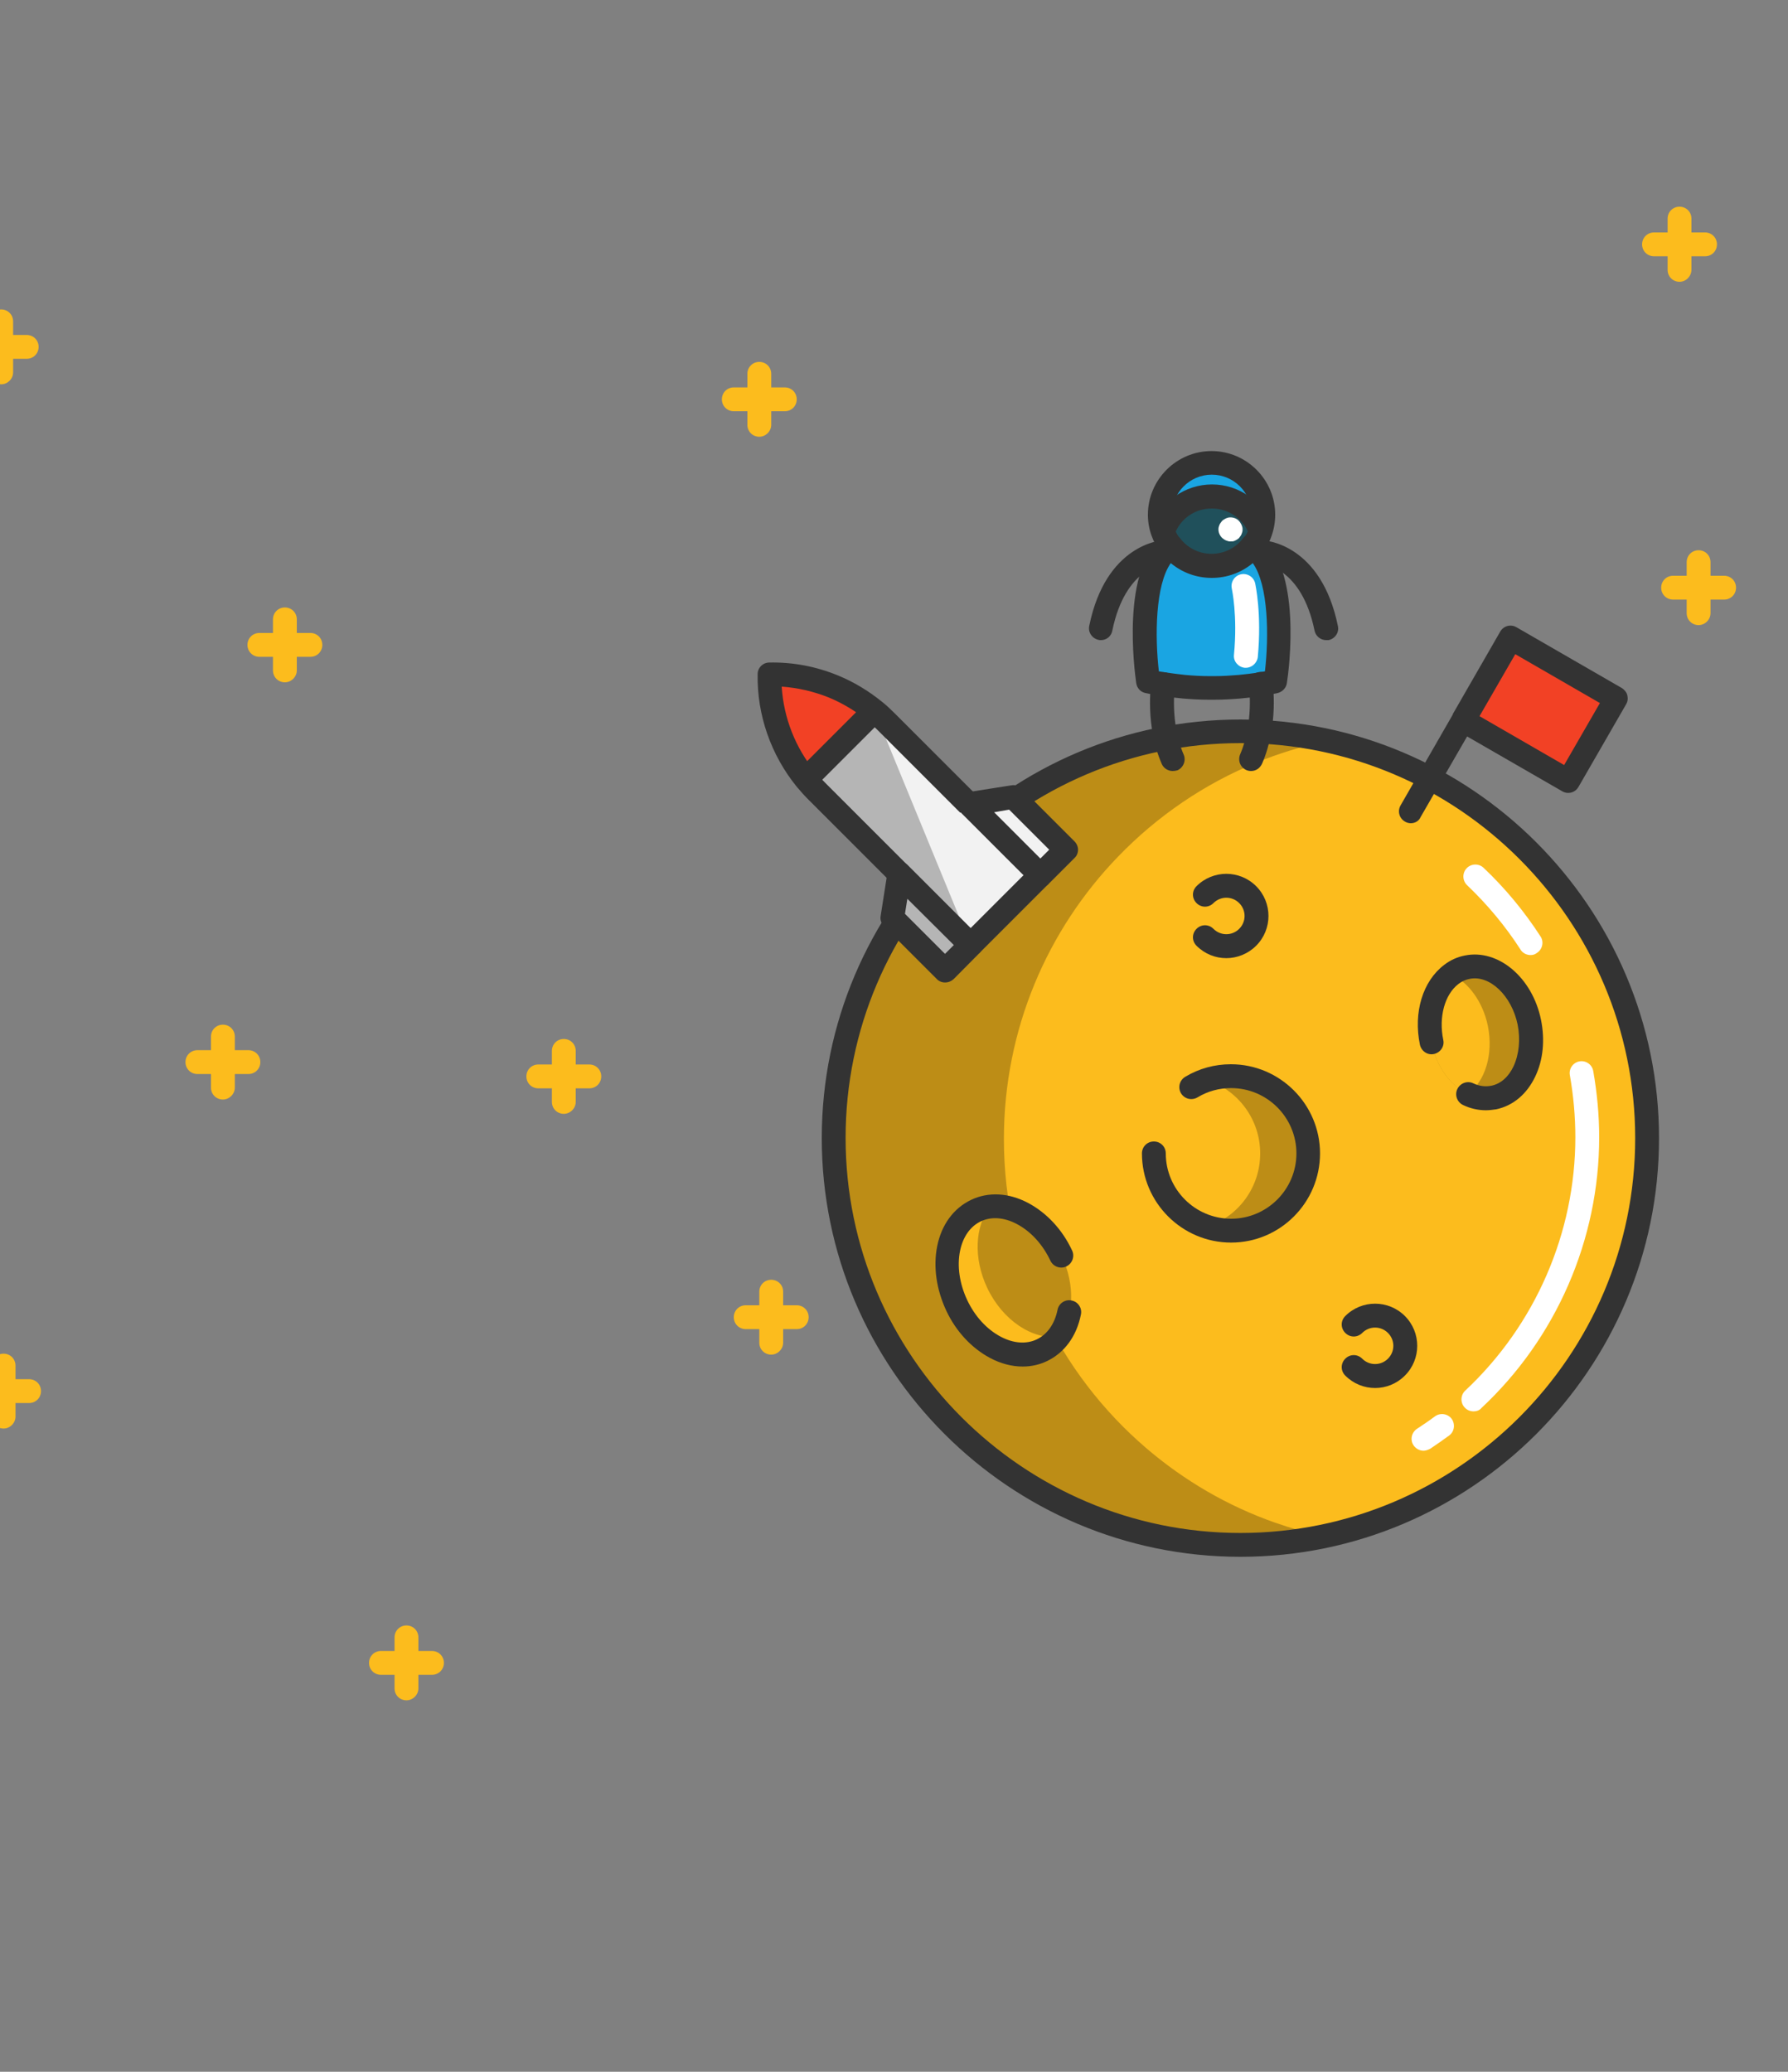 <?xml version="1.0" encoding="utf-8"?>
<!-- Generator: Adobe Illustrator 21.1.0, SVG Export Plug-In . SVG Version: 6.00 Build 0)  -->
<svg version="1.1" id="Layer_1" xmlns="http://www.w3.org/2000/svg" xmlns:xlink="http://www.w3.org/1999/xlink" x="0px" y="0px"
	 viewBox="0 0 750 869" style="enable-background:new 0 0 750 869;" xml:space="preserve">
<rect x="0" y="0" width="750" height="869" fill="#808080" stroke="none"/>
<style type="text/css">
	.st0{fill:#F24125;}
	.st1{fill:#FCBC1D;}
	.st2{opacity:0.25;enable-background:new    ;}
	.st3{fill:#333333;}
	.st4{fill:#FFFFFF;}
	.st5{fill:#F2F2F2;}
	.st6{fill:#20505B;}
	.st7{fill:#1AA5E2;}
</style>
<g>
	<polyline class="st0" points="591.8,340.3 633.7,267.5 677.9,293 657.9,327.6 613.7,302.2 	"/>
	<path class="st1" d="M640.9,356.6c16,16,28.9,35.2,37.6,56.5c8.1,19.8,12.5,41.5,12.5,64.3c0,12.3-1.3,24.3-3.8,35.9
		c-7.1,33.3-24,63-47.4,86c-11.3,11.1-24.2,20.7-38.3,28.3c-24.1,13.1-51.8,20.5-81.1,20.5c-2.9,0-5.7-0.1-8.5-0.2
		c-53.3-2.6-100.1-29.7-129.6-70.2c-20.5-28.1-32.5-62.8-32.5-100.3c0-1.9,0-3.7,0.1-5.6c1.2-38.3,15.1-73.4,37.5-101.3
		c28.7-35.7,71.5-59.6,119.9-63.3c4.3-0.3,8.7-0.5,13.1-0.5c38.4,0,73.8,12.7,102.4,34.1C629.1,345.6,635.2,350.9,640.9,356.6z"/>
	<path class="st2" d="M534.9,638.7c-20-7-38.2-17.7-54-31.2c-36.6-31.3-59.8-77.8-59.8-129.7c0-46,18.2-87.8,47.9-118.5
		c16.3-16.9,36.1-30.5,58.2-39.5c9.2-3.8,18.8-6.7,28.8-8.9c-11.5-2.5-23.5-3.8-35.7-3.8c-22.8,0-44.6,4.5-64.5,12.6
		c-22.1,9-41.9,22.6-58.2,39.5c-29.6,30.7-47.9,72.5-47.9,118.5c0,51.9,23.2,98.4,59.8,129.7c15.8,13.5,34,24.2,54,31.2
		c17.8,6.3,36.9,9.7,56.9,9.7c12.3,0,24.2-1.3,35.7-3.8C548.8,643.1,541.8,641.1,534.9,638.7z"/>
	<g>
		<path class="st2" d="M600.4,437.2c-2.4-11.9,1.1-23.1,8.3-28.6c1.9-1.5,4.1-2.5,6.6-3c11.3-2.3,23,8,26.1,23.1
			c3.1,15.1-3.5,29.2-14.9,31.5c-3.6,0.8-7.3,0.2-10.7-1.4C608.6,455.6,602.5,447.5,600.4,437.2z"/>
		<path class="st1" d="M600.4,437.2c-2.4-11.9,1.1-23.1,8.3-28.6c7.2,3.4,13.3,11.5,15.4,21.7c2.4,11.9-1.1,23.1-8.3,28.6
			C608.6,455.6,602.5,447.5,600.4,437.2z"/>
		<path class="st3" d="M623.3,465.7c-3.2,0-6.5-0.7-9.6-2.2c-2.5-1.2-3.6-4.2-2.4-6.7c1.2-2.5,4.2-3.6,6.7-2.4
			c2.5,1.2,5.1,1.5,7.6,1c3.9-0.8,7.2-3.7,9.3-8.2c2.3-5,2.9-11.2,1.7-17.4c-2.5-12.2-11.8-21-20.2-19.2c-1.6,0.3-3.2,1-4.6,2.1
			c-5.8,4.4-8.4,13.9-6.4,23.5c0.6,2.7-1.2,5.3-3.9,5.9c-2.7,0.6-5.3-1.2-5.9-3.9c-2.8-13.6,1.2-26.7,10.2-33.5
			c2.6-2,5.5-3.3,8.6-3.9c14-2.9,28.4,9.2,32,27c1.7,8.4,0.9,16.8-2.4,23.7c-3.5,7.4-9.3,12.3-16.4,13.8
			C626.1,465.5,624.7,465.7,623.3,465.7z"/>
	</g>
	<g>
		<path class="st4" d="M642,400.6c-1.6,0-3.3-0.8-4.2-2.3c-6.3-9.8-13.9-18.9-22.4-27c-2-1.9-2.1-5.1-0.2-7.1c1.9-2,5.1-2.1,7.1-0.2
			c9.1,8.6,17.1,18.3,23.9,28.8c1.5,2.3,0.8,5.4-1.5,6.9C643.8,400.4,642.9,400.6,642,400.6z"/>
		<path class="st4" d="M618.1,592c-1.3,0-2.7-0.5-3.7-1.6c-1.9-2-1.8-5.2,0.2-7.1c29.4-27.5,46.2-66.2,46.2-106.3
			c0-8.7-0.8-17.5-2.3-26c-0.5-2.7,1.3-5.3,4-5.8c2.7-0.5,5.3,1.3,5.8,4c1.6,9.1,2.5,18.5,2.5,27.8c0,42.9-18,84.3-49.4,113.6
			C620.6,591.6,619.3,592,618.1,592z"/>
		<path class="st4" d="M597.1,608.5c-1.6,0-3.2-0.8-4.2-2.3c-1.5-2.3-0.8-5.4,1.5-6.9c2.6-1.7,5.1-3.4,7.5-5.2c2.2-1.6,5.3-1.2,7,1
			c1.6,2.2,1.2,5.4-1,7c-2.6,1.9-5.3,3.8-8,5.6C598.9,608.2,598,608.5,597.1,608.5z"/>
	</g>
	<path class="st3" d="M520.3,653c-96.8,0-175.6-78.8-175.6-175.6s78.8-175.6,175.6-175.6s175.6,78.8,175.6,175.6
		S617.2,653,520.3,653z M520.3,311.7c-91.3,0-165.6,74.3-165.6,165.6S429,643,520.3,643s165.6-74.3,165.6-165.6
		S611.6,311.7,520.3,311.7z"/>
	<path class="st2" d="M548.8,483.8c0,17.9-14.5,32.4-32.4,32.4c-3.5,0-6.9-0.6-10.1-1.6c13-4.2,22.3-16.4,22.3-30.8
		s-9.4-26.6-22.3-30.8c3.2-1,6.5-1.6,10.1-1.6C534.3,451.4,548.8,466,548.8,483.8z"/>
	<g>
		<path class="st1" d="M444.2,560.7c-1.9,2.4-4.2,4.4-7,5.7c-12.1,5.8-28.1-2.7-35.8-18.9c-7.7-16.2-4.1-33.9,8-39.7
			c1.8-0.9,3.8-1.4,5.7-1.6c11-1.4,23.6,6.8,30.1,20.5C451.2,539.2,450.4,552.6,444.2,560.7z"/>
		<path class="st2" d="M444.2,560.7c-11,1.4-23.6-6.8-30.1-20.5c-5.9-12.5-5.1-25.9,1.1-34c11-1.4,23.6,6.8,30.1,20.5
			C451.2,539.2,450.4,552.6,444.2,560.7z"/>
		<path class="st3" d="M429,573.2c-4.5,0-9.2-1.2-13.7-3.6c-7.7-4.1-14.3-11.1-18.4-19.9s-5.5-18.3-3.8-26.9
			c1.8-9.1,6.9-16,14.2-19.5s15.9-3,24,1.3c7.7,4.1,14.3,11.1,18.4,19.9c1.2,2.5,0.1,5.5-2.4,6.7c-2.5,1.2-5.5,0.1-6.7-2.4
			c-3.2-6.8-8.2-12.3-14.1-15.4c-5.3-2.8-10.7-3.2-15.1-1.1c-4.4,2.1-7.5,6.5-8.7,12.4c-1.3,6.4-0.2,13.8,3,20.6s8.2,12.3,14.1,15.4
			c5.3,2.8,10.7,3.2,15.1,1.1s7.5-6.5,8.7-12.4c0.5-2.7,3.2-4.5,5.9-3.9c2.7,0.5,4.5,3.2,3.9,5.9c-1.8,9.1-6.9,16-14.2,19.5
			C436.1,572.4,432.6,573.2,429,573.2z"/>
	</g>
	<path class="st3" d="M516.4,521.2c-20.6,0-37.4-16.8-37.4-37.4c0-2.8,2.2-5,5-5c2.8,0,5,2.2,5,5c0,15.1,12.3,27.4,27.4,27.4
		c15.1,0,27.4-12.3,27.4-27.4s-12.3-27.4-27.4-27.4c-5,0-9.8,1.3-14.1,3.9c-2.4,1.4-5.4,0.7-6.9-1.7c-1.4-2.4-0.7-5.4,1.7-6.9
		c5.8-3.5,12.4-5.3,19.2-5.3c20.6,0,37.4,16.8,37.4,37.4S537,521.2,516.4,521.2z"/>
	<path class="st3" d="M514.4,401.9c-4.5,0-9-1.7-12.5-5.2c-2-2-2-5.1,0-7.1c2-2,5.1-2,7.1,0c3,3,7.8,3,10.8,0c3-3,3-7.8,0-10.8
		c-3-3-7.8-3-10.8,0c-2,2-5.1,2-7.1,0c-2-2-2-5.1,0-7.1c6.9-6.9,18.1-6.9,25,0c6.9,6.9,6.9,18.1,0,25
		C523.5,400.1,518.9,401.9,514.4,401.9z"/>
	<path class="st3" d="M576.8,582.2c-4.5,0-9-1.7-12.5-5.2c-2-2-2-5.1,0-7.1c2-2,5.1-2,7.1,0c3,3,7.8,3,10.8,0c3-3,3-7.8,0-10.8
		s-7.8-3-10.8,0c-2,2-5.1,2-7.1,0c-2-2-2-5.1,0-7.1c6.9-6.9,18.1-6.9,25,0c6.9,6.9,6.9,18.1,0,25
		C585.8,580.5,581.3,582.2,576.8,582.2z"/>
	<polygon class="st5" points="447.1,356.5 436.4,367.2 406.5,337.3 425,334.3 	"/>
	<path class="st5" d="M436.4,367.2l-29.2,29.2l-29.9-29.9L342.7,332c-1.6-1.6-3.2-3.3-4.6-5.1c-10.1-12.4-15.5-27.9-15.2-44
		c9.2-0.1,18.2,1.6,26.6,4.9c6.3,2.5,12.1,6,17.4,10.3c1.8,1.4,3.5,3,5.1,4.6l34.5,34.5L436.4,367.2z"/>
	<polygon class="st2" points="366.8,298.1 407.2,396.4 338.1,326.9 	"/>
	<polygon class="st5" points="407.2,396.4 396.4,407.1 374.3,385 377.2,366.5 	"/>
	<polygon class="st2" points="407.2,396.4 396.4,407.1 374.3,385 377.2,366.5 	"/>
	<path class="st3" d="M396.4,412.1c-1.3,0-2.6-0.5-3.5-1.5l-22.1-22.1c-1.1-1.1-1.7-2.7-1.4-4.3l2.9-18.5c0.3-1.9,1.6-3.4,3.4-4
		s3.8-0.1,5.1,1.2l29.9,29.9c2,2,2,5.1,0,7.1L400,410.7C399,411.6,397.8,412.1,396.4,412.1C396.4,412.1,396.4,412.1,396.4,412.1z
		 M379.6,383.3l16.8,16.8l3.7-3.7L380.6,377L379.6,383.3z"/>
	<path class="st3" d="M436.4,372.2c-1.3,0-2.6-0.5-3.5-1.5l-29.9-29.9c-1.3-1.3-1.8-3.3-1.2-5.1s2.1-3.1,4-3.4l18.5-2.9
		c1.6-0.3,3.2,0.3,4.3,1.4l22.1,22.1c0.9,0.9,1.5,2.2,1.5,3.5c0,1.3-0.5,2.6-1.5,3.5l-10.7,10.7C439,371.7,437.7,372.2,436.4,372.2z
		 M417,340.7l19.4,19.4l3.7-3.7l-16.8-16.8L417,340.7z"/>
	
		<rect x="401.1" y="376.8" transform="matrix(0.707 -0.707 0.707 0.707 -146.433 410.072)" class="st3" width="41.4" height="10"/>
	<g id="XMLID_43_">
		<g>
			<path class="st0" d="M366.8,298.1l-28.8,28.8c-10.1-12.4-15.5-27.9-15.2-44c9.2-0.1,18.2,1.6,26.6,4.9
				C355.7,290.3,361.6,293.8,366.8,298.1z"/>
		</g>
		<g>
			<path class="st3" d="M373.7,370l-34.5-34.5c-1.8-1.8-3.4-3.6-5-5.5c-10.8-13.3-16.7-30.1-16.4-47.2c0-2.7,2.2-4.9,4.9-4.9
				c9.8-0.2,19.4,1.6,28.5,5.3c6.7,2.7,13,6.5,18.7,11.1c1.9,1.5,3.7,3.2,5.5,5l34.5,34.5l-7.1,7.1l-34.5-34.5
				c-1.5-1.5-3.1-3-4.7-4.3c-4.9-4-10.3-7.2-16.1-9.6c-6.3-2.5-12.8-4-19.6-4.5c0.8,13,5.7,25.6,14,35.7c1.3,1.6,2.8,3.2,4.3,4.7
				l34.5,34.5L373.7,370z"/>
			
				<rect x="332.1" y="307.5" transform="matrix(0.707 -0.707 0.707 0.707 -117.722 340.757)" class="st3" width="40.7" height="10"/>
		</g>
	</g>
	<path class="st3" d="M591.8,345.3c-0.8,0-1.7-0.2-2.5-0.7c-2.4-1.4-3.2-4.4-1.8-6.8l21.9-38.1c0,0,0,0,0-0.1c0,0,0,0,0-0.1
		l19.9-34.6c1.4-2.4,4.4-3.2,6.8-1.8l44.2,25.5c1.1,0.7,2,1.8,2.3,3c0.3,1.3,0.2,2.6-0.5,3.8l-20,34.7c-1.4,2.4-4.4,3.2-6.8,1.8
		l-39.9-23l-19.5,33.8C595.2,344.4,593.5,345.3,591.8,345.3z M620.6,300.4l35.5,20.5l15-26l-35.5-20.5L620.6,300.4z"/>
	<g>
		<path class="st6" d="M525.4,229L525.4,229c-3.9,5.1-10.1,8.4-17.1,8.4c-6.9,0-13.1-3.3-17.1-8.3l0,0c-1.5-1.9-2.6-4-3.4-6.3
			c2.9-8.5,11-14.6,20.5-14.6s17.5,6.1,20.5,14.6C528,225.1,526.8,227.2,525.4,229z"/>
		<path class="st7" d="M530,215.7c0,2.5-0.4,4.9-1.2,7.1c-2.9-8.5-11-14.6-20.5-14.6s-17.5,6.1-20.5,14.6c-0.8-2.2-1.2-4.6-1.2-7.1
			c0-12,9.7-21.7,21.7-21.7C520.3,194,530,203.7,530,215.7z"/>
		<path class="st7" d="M491.3,229.1c4,5.1,10.1,8.3,17.1,8.3c6.9,0,13.1-3.3,17.1-8.3c16.4,11.4,9.7,56.8,9.7,56.8
			c-2.1,0.4-4.1,0.8-6.2,1.1h0c-2.9,0.5-5.9,0.8-8.8,1.1c-3.5,0.3-6.9,0.5-10.4,0.5c-0.4,0-0.8,0-1.3,0c-0.4,0-0.9,0-1.3,0
			c-3.5,0-6.9-0.2-10.4-0.5c-3-0.3-5.9-0.6-8.9-1.1c-2.1-0.3-4.2-0.7-6.2-1.1C481.6,285.8,474.9,240.4,491.3,229.1z"/>
		<path class="st3" d="M528.9,232.6l-2.1-2.1l-1.8-1.7l0.4,0.4l-4.2-2.7l0.3-0.4l0,0c1.1-1.5,2-3.1,2.6-4.8c0.6-1.8,0.9-3.6,0.9-5.5
			c0-9.2-7.5-16.7-16.7-16.7c-9.2,0-16.7,7.5-16.7,16.7c0,1.9,0.3,3.7,0.9,5.5c0.6,1.7,1.5,3.4,2.6,4.8l-7.9,6.2
			c-1.8-2.3-3.2-4.9-4.2-7.7c-1-2.8-1.5-5.7-1.5-8.7c0-14.7,12-26.7,26.7-26.7c14.7,0,26.7,12,26.7,26.7c0,3-0.5,6-1.5,8.8
			c-0.9,2.7-2.3,5.3-4.2,7.6C529.2,232.2,529.1,232.4,528.9,232.6L528.9,232.6C529,232.5,528.9,232.5,528.9,232.6z M521.7,225.6
			L521.7,225.6L521.7,225.6z"/>
		<path class="st3" d="M492.6,224.4l-9.4-3.3c3.7-10.7,13.8-17.9,25.2-17.9c11.4,0,21.5,7.2,25.2,18l-9.5,3.3
			c-2.3-6.7-8.6-11.2-15.7-11.2C501.2,213.2,494.9,217.7,492.6,224.4z"/>
		<path class="st3" d="M508.3,293.5h-1.3c-3.5,0-7.1-0.2-10.8-0.5c-3.2-0.3-6.3-0.7-9.2-1.1c-2.1-0.3-4.3-0.7-6.5-1.2
			c-2.1-0.4-3.6-2.1-3.9-4.2c-0.7-5-6.6-48.8,11.7-61.6c2.2-1.5,5.2-1.1,6.8,1c3.2,4.1,8,6.4,13.1,6.4s10-2.3,13.1-6.4
			c1.6-2.1,4.6-2.5,6.8-1c18.4,12.8,12.5,56.6,11.7,61.6c-0.3,2.1-1.9,3.7-3.9,4.2c-2.3,0.5-4.4,0.9-6.5,1.2c0,0-0.1,0-0.1,0
			c-2.9,0.5-6,0.8-9.1,1.1c-3.7,0.3-7.4,0.5-10.8,0.5L508.3,293.5L508.3,293.5z M486.1,281.6c0.8,0.1,1.7,0.3,2.5,0.4
			c2.8,0.4,5.6,0.8,8.5,1.1c3.4,0.3,6.8,0.5,10,0.5h2.5c3.1,0,6.5-0.2,10-0.5c2.9-0.3,5.8-0.6,8.5-1.1c0,0,0.1,0,0.1,0
			c0.8-0.1,1.6-0.3,2.4-0.4c1.7-14.7,1.5-36.2-5.1-45.4c-4.8,4-10.8,6.2-17.2,6.2s-12.4-2.2-17.2-6.2
			C484.6,245.4,484.4,266.9,486.1,281.6z"/>
		<path class="st3" d="M491.9,323.4c-1.9,0-3.8-1.1-4.6-3c-7-16.1-4.5-33.5-4.4-34.2c0.4-2.7,2.9-4.6,5.7-4.2
			c2.7,0.4,4.6,2.9,4.2,5.7c0,0.3-2.1,15.4,3.7,28.8c1.1,2.5-0.1,5.5-2.6,6.6C493.2,323.3,492.5,323.4,491.9,323.4z"/>
		<path class="st3" d="M524.8,323.4c-0.7,0-1.3-0.1-2-0.4c-2.5-1.1-3.7-4-2.6-6.6c5.8-13.4,3.7-28.6,3.7-28.8
			c-0.4-2.7,1.5-5.3,4.2-5.7c2.7-0.4,5.3,1.5,5.7,4.2c0.1,0.7,2.6,18.1-4.4,34.2C528.5,322.3,526.7,323.4,524.8,323.4z"/>
		<path class="st3" d="M461.8,268.5c-0.3,0-0.7,0-1-0.1c-2.7-0.6-4.5-3.2-3.9-5.9c7-34.3,30.2-35.9,31.2-35.9c2.8-0.1,5.1,2,5.2,4.7
			c0.1,2.7-2,5.1-4.7,5.2c-0.8,0.1-16.6,1.7-22,27.9C466.2,266.9,464.1,268.5,461.8,268.5z"/>
		<path class="st3" d="M556.3,268.5c-2.3,0-4.4-1.6-4.9-4c-5.4-26.4-21.3-27.9-22-27.9c-2.8-0.1-4.9-2.5-4.7-5.2
			c0.1-2.8,2.5-4.9,5.3-4.7c1,0,24.2,1.6,31.2,35.9c0.6,2.7-1.2,5.3-3.9,5.9C556.9,268.5,556.6,268.5,556.3,268.5z"/>
		<path class="st4" d="M516.2,227.1c-0.3,0-0.7,0-1-0.1c-0.3-0.1-0.6-0.2-0.9-0.3c-0.3-0.1-0.6-0.3-0.9-0.5
			c-0.3-0.2-0.5-0.4-0.8-0.6c-0.9-0.9-1.5-2.2-1.5-3.5c0-0.3,0-0.7,0.1-1c0.1-0.3,0.2-0.6,0.3-0.9c0.1-0.3,0.3-0.6,0.5-0.9
			c0.2-0.3,0.4-0.5,0.6-0.8c0.2-0.2,0.5-0.4,0.8-0.6c0.3-0.2,0.6-0.3,0.9-0.5c0.3-0.1,0.6-0.2,0.9-0.3c1.6-0.3,3.4,0.2,4.5,1.4
			c0.2,0.2,0.4,0.5,0.6,0.8c0.2,0.3,0.3,0.6,0.5,0.9c0.1,0.3,0.2,0.6,0.3,0.9c0.1,0.3,0.1,0.7,0.1,1c0,0.3,0,0.7-0.1,1
			c-0.1,0.3-0.2,0.6-0.3,0.9c-0.1,0.3-0.3,0.6-0.5,0.9c-0.2,0.3-0.4,0.5-0.6,0.8c-0.2,0.2-0.5,0.4-0.8,0.6c-0.3,0.2-0.6,0.3-0.9,0.5
			c-0.3,0.1-0.6,0.2-0.9,0.3C516.9,227,516.5,227.1,516.2,227.1z"/>
		<path class="st4" d="M522.6,280.1c-0.2,0-0.3,0-0.5,0c-2.7-0.3-4.8-2.7-4.5-5.4c1.6-16.7-0.9-27.6-0.9-27.8
			c-0.6-2.7,1.1-5.4,3.8-6c2.7-0.6,5.4,1.1,6,3.8c0.1,0.5,2.8,12.7,1.1,30.9C527.3,278.1,525.1,280.1,522.6,280.1z"/>
	</g>
	<g>
		<path class="st1" d="M712.5,262.2c-2.8,0-5-2.2-5-5v-21.4c0-2.8,2.2-5,5-5s5,2.2,5,5v21.4C717.5,259.9,715.2,262.2,712.5,262.2z"
			/>
		<path class="st1" d="M723.2,251.5h-21.4c-2.8,0-5-2.2-5-5s2.2-5,5-5h21.4c2.8,0,5,2.2,5,5S726,251.5,723.2,251.5z"/>
	</g>
	<g>
		<path class="st1" d="M323.5,568.2c-2.8,0-5-2.2-5-5v-21.4c0-2.8,2.2-5,5-5c2.8,0,5,2.2,5,5v21.4
			C328.5,565.9,326.2,568.2,323.5,568.2z"/>
		<path class="st1" d="M334.2,557.5h-21.4c-2.8,0-5-2.2-5-5s2.2-5,5-5h21.4c2.8,0,5,2.2,5,5S337,557.5,334.2,557.5z"/>
	</g>
	<g>
		<path class="st1" d="M236.5,467.2c-2.8,0-5-2.2-5-5v-21.4c0-2.8,2.2-5,5-5c2.8,0,5,2.2,5,5v21.4
			C241.5,464.9,239.2,467.2,236.5,467.2z"/>
		<path class="st1" d="M247.2,456.5h-21.4c-2.8,0-5-2.2-5-5s2.2-5,5-5h21.4c2.8,0,5,2.2,5,5S250,456.5,247.2,456.5z"/>
	</g>
	<g>
		<path class="st1" d="M119.5,286.2c-2.8,0-5-2.2-5-5v-21.4c0-2.8,2.2-5,5-5s5,2.2,5,5v21.4C124.5,283.9,122.2,286.2,119.5,286.2z"
			/>
		<path class="st1" d="M130.2,275.5h-21.4c-2.8,0-5-2.2-5-5s2.2-5,5-5h21.4c2.8,0,5,2.2,5,5S133,275.5,130.2,275.5z"/>
	</g>
	<g>
		<path class="st1" d="M1.5,599.2c-2.8,0-5-2.2-5-5v-21.4c0-2.8,2.2-5,5-5s5,2.2,5,5v21.4C6.5,596.9,4.2,599.2,1.5,599.2z"/>
		<path class="st1" d="M12.2,588.5H-9.2c-2.8,0-5-2.2-5-5s2.2-5,5-5h21.4c2.8,0,5,2.2,5,5S15,588.5,12.2,588.5z"/>
	</g>
	<g>
		<path class="st1" d="M93.5,461.2c-2.8,0-5-2.2-5-5v-21.4c0-2.8,2.2-5,5-5s5,2.2,5,5v21.4C98.5,458.9,96.2,461.2,93.5,461.2z"/>
		<path class="st1" d="M104.2,450.5H82.8c-2.8,0-5-2.2-5-5s2.2-5,5-5h21.4c2.8,0,5,2.2,5,5S107,450.5,104.2,450.5z"/>
	</g>
	<g>
		<path class="st1" d="M-92.5,359.2c-2.8,0-5-2.2-5-5v-21.4c0-2.8,2.2-5,5-5s5,2.2,5,5v21.4C-87.5,356.9-89.8,359.2-92.5,359.2z"/>
		<path class="st1" d="M-81.8,348.5h-21.4c-2.8,0-5-2.2-5-5s2.2-5,5-5h21.4c2.8,0,5,2.2,5,5S-79,348.5-81.8,348.5z"/>
	</g>
	<g>
		<path class="st1" d="M318.5,183.2c-2.8,0-5-2.2-5-5v-21.4c0-2.8,2.2-5,5-5c2.8,0,5,2.2,5,5v21.4
			C323.5,180.9,321.2,183.2,318.5,183.2z"/>
		<path class="st1" d="M329.2,172.5h-21.4c-2.8,0-5-2.2-5-5s2.2-5,5-5h21.4c2.8,0,5,2.2,5,5S332,172.5,329.2,172.5z"/>
	</g>
	<g>
		<path class="st1" d="M704.5,118.2c-2.8,0-5-2.2-5-5V91.7c0-2.8,2.2-5,5-5s5,2.2,5,5v21.4C709.5,115.9,707.2,118.2,704.5,118.2z"/>
		<path class="st1" d="M715.2,107.5h-21.4c-2.8,0-5-2.2-5-5s2.2-5,5-5h21.4c2.8,0,5,2.2,5,5S718,107.5,715.2,107.5z"/>
	</g>
	<g>
		<path class="st1" d="M0.5,161.2c-2.8,0-5-2.2-5-5v-21.4c0-2.8,2.2-5,5-5s5,2.2,5,5v21.4C5.5,158.9,3.2,161.2,0.5,161.2z"/>
		<path class="st1" d="M11.2,150.5h-21.4c-2.8,0-5-2.2-5-5s2.2-5,5-5h21.4c2.8,0,5,2.2,5,5S14,150.5,11.2,150.5z"/>
	</g>
	<g>
		<path class="st1" d="M170.5,713.2c-2.8,0-5-2.2-5-5v-21.4c0-2.8,2.2-5,5-5c2.8,0,5,2.2,5,5v21.4
			C175.5,710.9,173.2,713.2,170.5,713.2z"/>
		<path class="st1" d="M181.2,702.5h-21.4c-2.8,0-5-2.2-5-5s2.2-5,5-5h21.4c2.8,0,5,2.2,5,5S184,702.5,181.2,702.5z"/>
	</g>
	<g>
		<path class="st1" d="M-99.5,683.2c-2.8,0-5-2.2-5-5v-21.4c0-2.8,2.2-5,5-5s5,2.2,5,5v21.4C-94.5,680.9-96.8,683.2-99.5,683.2z"/>
		<path class="st1" d="M-88.8,672.5h-21.4c-2.8,0-5-2.2-5-5s2.2-5,5-5h21.4c2.8,0,5,2.2,5,5S-86,672.5-88.8,672.5z"/>
	</g>
</g>
</svg>
